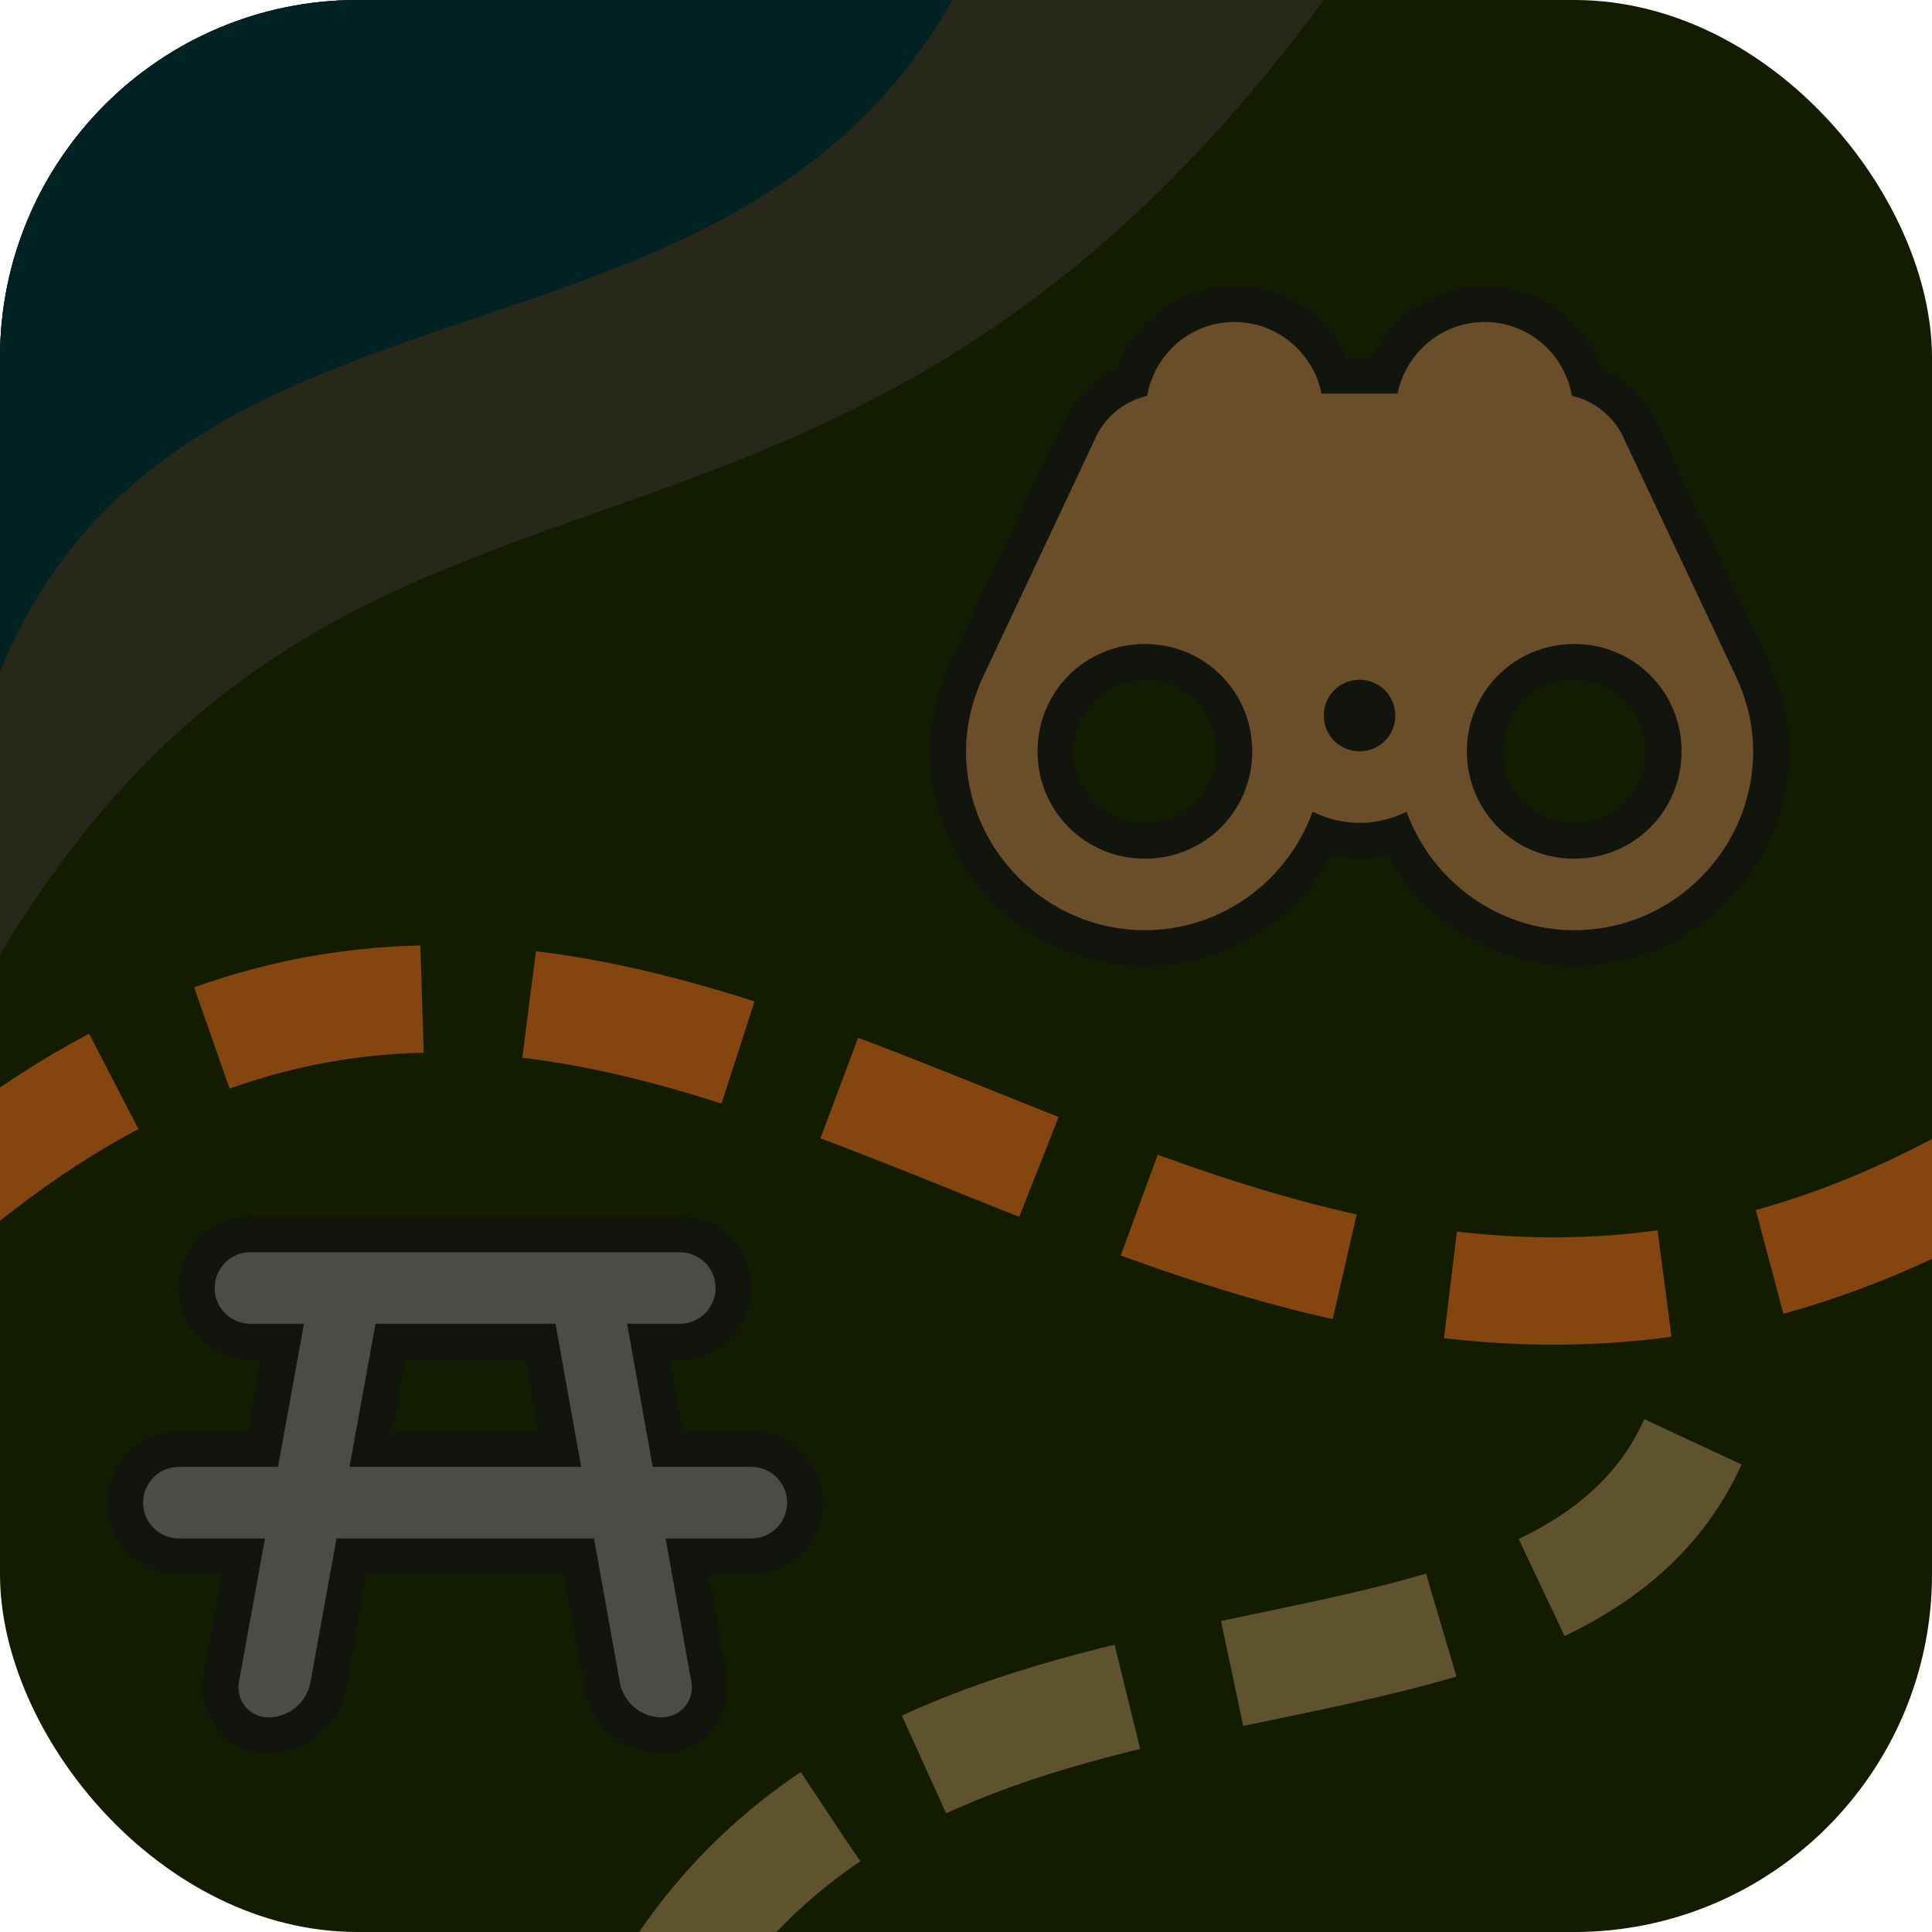 <?xml version="1.0" encoding="UTF-8" standalone="no"?>
<!-- Created with Inkscape (http://www.inkscape.org/) -->

<svg
   width="54"
   height="54"
   viewBox="0 0 54 54"
   version="1.1"
   id="svg1"
   inkscape:version="1.4.2 (ebf0e940, 2025-05-08)"
   sodipodi:docname="d-outdoors.svg"
   xml:space="preserve"
   xmlns:inkscape="http://www.inkscape.org/namespaces/inkscape"
   xmlns:sodipodi="http://sodipodi.sourceforge.net/DTD/sodipodi-0.dtd"
   xmlns="http://www.w3.org/2000/svg"
   xmlns:svg="http://www.w3.org/2000/svg"><sodipodi:namedview
     id="namedview1"
     pagecolor="#e5e5e5"
     bordercolor="#111111"
     borderopacity="1"
     inkscape:showpageshadow="0"
     inkscape:pageopacity="0"
     inkscape:pagecheckerboard="1"
     inkscape:deskcolor="#cccccc"
     inkscape:document-units="px"
     inkscape:zoom="7.557984"
     inkscape:cx="22.823546"
     inkscape:cy="24.477427"
     inkscape:window-width="1512"
     inkscape:window-height="869"
     inkscape:window-x="0"
     inkscape:window-y="38"
     inkscape:window-maximized="1"
     inkscape:current-layer="g7"
     showgrid="false"
     showguides="true"
     guidecolor="#0000ff"
     guideopacity="0.251"
     inkscape:lockguides="false"><inkscape:grid
       id="grid1"
       units="px"
       originx="1"
       originy="-29"
       spacingx="1"
       spacingy="1"
       empcolor="#ff00ff"
       empopacity="0.4"
       color="#ff0000"
       opacity="0.149"
       empspacing="2"
       dotted="false"
       gridanglex="30"
       gridanglez="30"
       visible="false" /><inkscape:grid
       id="grid2"
       units="px"
       originx="1"
       originy="-29"
       spacingx="0.5"
       spacingy="0.5"
       empcolor="#ff00ff"
       empopacity="0.102"
       color="#e500e5"
       opacity="0.102"
       empspacing="2"
       dotted="true"
       gridanglex="30"
       gridanglez="30"
       visible="false"
       enabled="false" /><sodipodi:guide
       position="27,81"
       orientation="1,0"
       id="guide1"
       inkscape:locked="false" /><sodipodi:guide
       position="15,27"
       orientation="0,-1"
       id="guide2"
       inkscape:locked="false" /><sodipodi:guide
       position="15,39"
       orientation="-0.707,-0.707"
       id="guide3"
       inkscape:locked="false" /><sodipodi:guide
       position="39,39"
       orientation="0.707,-0.707"
       id="guide4"
       inkscape:locked="false" /></sodipodi:namedview><defs
     id="defs1"><clipPath
       clipPathUnits="userSpaceOnUse"
       id="clipPath14"><rect
         style="display:inline;opacity:1;fill:#ff00ff;fill-opacity:1;stroke-width:40.5;stroke-linecap:round;stroke-linejoin:round"
         id="rect15"
         width="54"
         height="54"
         x="4.7683716e-07"
         y="0"
         ry="10" /></clipPath></defs><g
     id="g7"
     clip-path="url(#clipPath14)"
     inkscape:label="clip 10 radius"
     style="display:inline"><rect
       style="opacity:1;fill:#141c00;fill-opacity:1;stroke-width:40.5;stroke-linecap:round;stroke-linejoin:round"
       id="rect1"
       width="54"
       height="54"
       x="0"
       y="0"
       ry="0"
       rx="0"
       inkscape:label="green1b" /><path
       style="display:inline;opacity:1;fill:none;fill-opacity:1;stroke:#5f532d;stroke-width:3;stroke-linecap:butt;stroke-linejoin:round;stroke-dasharray:6, 3;stroke-dashoffset:0;stroke-opacity:1"
       d="M 19,55 C 27,43 46,50 48,38"
       id="path5"
       sodipodi:nodetypes="cc"
       inkscape:label="path_expert" /><path
       style="display:inline;fill:none;fill-opacity:1;stroke:#a05012;stroke-width:3;stroke-linecap:butt;stroke-linejoin:round;stroke-dasharray:6, 3;stroke-dashoffset:0;stroke-opacity:1;opacity:0.8"
       d="M 55,33 C 33,45 19,17 -1,33"
       id="path7-4"
       sodipodi:nodetypes="cc"
       inkscape:label="track" /><path
       d="M 0,26.678 V 0 H 37 C 23,19 10,10 0,26.678 Z"
       style="clip-rule:evenodd;display:inline;fill:#28281a;fill-opacity:1;fill-rule:evenodd;stroke-width:0.359;stroke-linejoin:round;stroke-miterlimit:2"
       id="path2"
       sodipodi:nodetypes="cccc"
       inkscape:label="beach" /><path
       d="M 0,18.769 V 0 C 8.873,0 17.747,0 26.62,0 20.264,11.234 4.943,6.676 0,18.769 Z"
       style="clip-rule:evenodd;display:inline;fill:#002222;fill-opacity:1;fill-rule:evenodd;stroke-width:0.359;stroke-linejoin:round;stroke-miterlimit:2"
       id="path4"
       sodipodi:nodetypes="cccc"
       inkscape:label="water" /><g
       id="g2"
       style="opacity:0.8"><path
         id="path3"
         d="m 7,34 c -1.101,0 -2,0.899 -2,2 0,1.101 0.899,2 2,2 H 7.297 L 6.934,40 H 5 c -1.101,0 -2,0.899 -2,2 0,1.101 0.899,2 2,2 H 6.209 L 5.693,46.838 C 5.49,47.962 6.358,49 7.5,49 8.565,49 9.472,48.24 9.662,47.193 L 10.242,44 h 5.525 l 0.572,3.191 C 16.528,48.239 17.435,49 18.5,49 c 1.142,-10e-7 2.01,-1.035 1.809,-2.16 L 19.799,44 H 21 c 1.101,0 2,-0.899 2,-2 0,-1.101 -0.899,-2 -2,-2 H 19.08 L 18.723,38 H 19 c 1.101,0 2,-0.899 2,-2 0,-1.101 -0.899,-2 -2,-2 z m 4.332,4 h 3.359 l 0.357,2 H 10.969 Z"
         style="display:inline;opacity:1;fill:#111111;fill-opacity:1;stroke:none;stroke-opacity:0.503"
         inkscape:label="picnic-0"
         sodipodi:nodetypes="cccccccccccccccccccccccccc" /><path
         id="path12"
         d="m 6,36 a 1,1 0 0 0 1,1 H 8.496 L 7.77,41 H 5 a 1,1 0 0 0 -1,1 1,1 0 0 0 1,1 H 7.406 L 6.678,47.016 A 0.835,0.835 0 0 0 7.5,48 1.198,1.198 0 0 0 8.678,47.016 L 9.406,43 h 7.197 l 0.72,4.016 A 1.195,1.195 0 0 0 18.5,48 0.837,0.837 0 0 0 19.324,47.016 L 18.604,43 H 21 a 1,1 0 0 0 1,-1 1,1 0 0 0 -1,-1 H 18.244 L 17.527,37 H 19 a 1,1 0 0 0 1,-1 1,1 0 0 0 -1,-1 H 7 a 1,1 0 0 0 -1,1 z m 4.496,1 h 5.031 l 0.717,4 h -6.475 z"
         style="display:inline;fill:#5a5858;fill-opacity:1;stroke:none;stroke-opacity:0.503;opacity:1"
         inkscape:label="picnic"
         sodipodi:nodetypes="cccccccccccccccccccccccccc" /></g><g
       id="g1"
       style="opacity:0.8"><path
         d="m 34.5,8 c -1.512,0 -2.774,0.956 -3.262,2.293 -0.57,0.262 -1.075,0.701 -1.42,1.305 l -0.02,0.035 -3.271,6.951 -0.004,0.012 C 26.203,19.321 26,20.131 26,21 c 0,3.302 2.698,6 6,6 2.241,0 4.191,-1.248 5.219,-3.08 C 37.47,23.972 37.731,24 38,24 38.269,24 38.53,23.972 38.781,23.92 39.809,25.752 41.759,27 44,27 c 3.302,0 6,-2.699 6,-6 0,-0.869 -0.203,-1.679 -0.523,-2.404 l -0.004,-0.01 -3.271,-6.953 -0.02,-0.035 C 45.836,10.994 45.332,10.555 44.762,10.293 44.274,8.956 43.012,8 41.5,8 40.107,8 38.91,8.818 38.35,10 H 37.65 C 37.09,8.818 35.893,8 34.5,8 Z M 32,19 c 0.568,0 1.058,0.222 1.418,0.582 C 33.778,19.942 34,20.432 34,21 34,21.568 33.778,22.058 33.418,22.418 33.058,22.778 32.568,23 32,23 31.432,23 30.942,22.778 30.582,22.418 30.222,22.058 30,21.568 30,21 30,20.432 30.222,19.942 30.582,19.582 30.942,19.222 31.432,19 32,19 Z m 12,0 c 0.568,0 1.058,0.222 1.418,0.582 C 45.778,19.942 46,20.432 46,21 46,21.568 45.778,22.058 45.418,22.418 45.058,22.778 44.568,23 44,23 43.432,23 42.942,22.778 42.582,22.418 42.222,22.058 42,21.568 42,21 42,20.432 42.222,19.942 42.582,19.582 42.942,19.222 43.432,19 44,19 Z"
         style="display:inline;opacity:1;fill:#111111;fill-opacity:1;fill-rule:evenodd;stroke-width:1.273"
         id="path1-8"
         inkscape:label="b-0" /><path
         d="m 34.5,9 c -1.229,0 -2.228,0.893 -2.437,2.063 -0.545,0.128 -1.058,0.476 -1.375,1.031 l -3.25,6.906 c -0.272,0.615 -0.437,1.287 -0.437,2 0,2.75 2.25,5 5,5 2.155,0 3.989,-1.391 4.688,-3.313 0.398,0.196 0.842,0.312 1.313,0.312 0.47,0 0.915,-0.116 1.312,-0.312 0.699,1.922 2.533,3.313 4.688,3.313 2.749,0 5,-2.251 5,-5 0,-0.713 -0.166,-1.385 -0.437,-2 L 45.312,12.094 C 44.995,11.539 44.483,11.19 43.937,11.063 43.728,9.894 42.729,9 41.5,9 c -1.208,0 -2.204,0.861 -2.437,2 H 36.938 C 36.704,9.861 35.708,9 34.5,9 Z m -2.5,9 c 1.669,0 3,1.331 3,3 0,1.669 -1.331,3 -3,3 -1.669,0 -3,-1.331 -3,-3 0,-1.669 1.331,-3 3,-3 z m 12,0 c 1.669,0 3,1.331 3,3 0,1.669 -1.331,3 -3,3 -1.669,0 -3,-1.331 -3,-3 0,-1.669 1.331,-3 3,-3 z M 38,19 c 0.555,0 1,0.445 1,1 0,0.554 -0.445,1 -1,1 -0.555,0 -1,-0.445 -1,-1 C 37,19.445 37.445,19 38,19 Z"
         style="display:inline;fill:#7f5933;fill-opacity:1;fill-rule:evenodd;stroke-width:1.273;opacity:1"
         id="path13"
         inkscape:label="b" /></g></g></svg>
